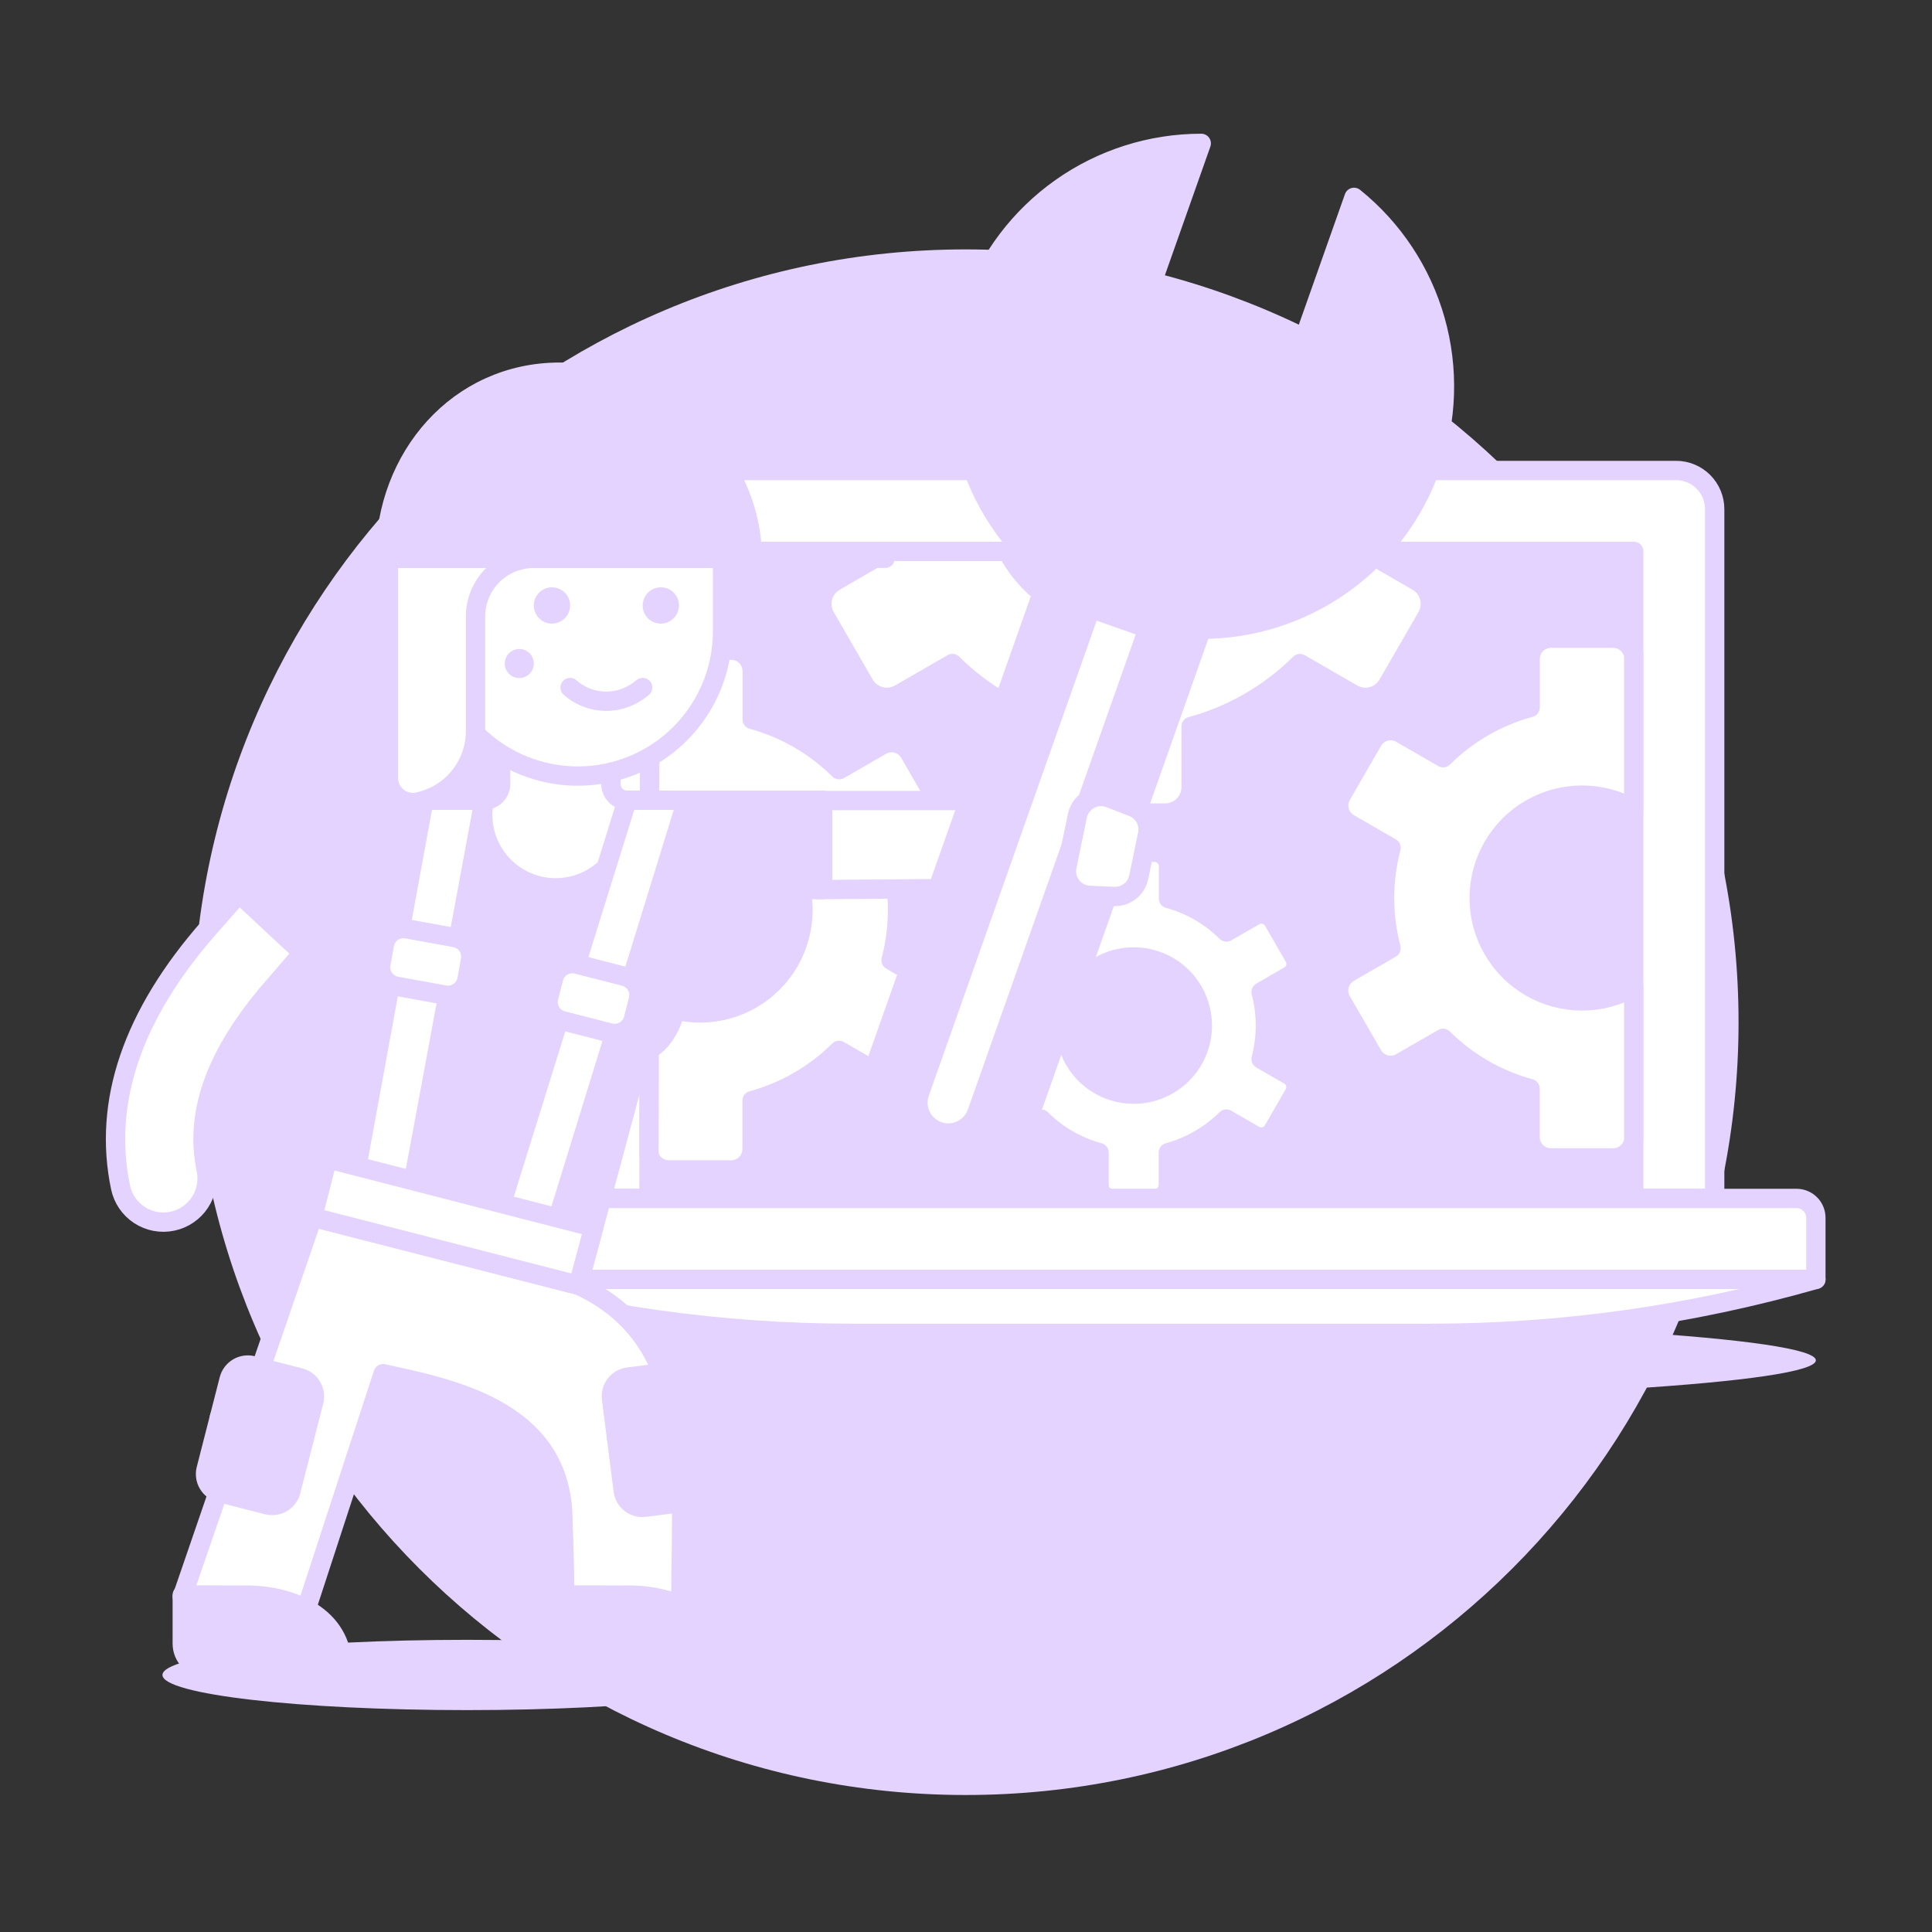<svg xmlns="http://www.w3.org/2000/svg" fill="none" viewBox="0 0 100 100" id="Repair-Technician-1-4--Streamline-Ux.svg"><rect x="0" y="0" width="100" height="100" fill="#333333" stroke="none"/><desc>Repair Technician 1 4 Streamline Illustration: https://streamlinehq.com</desc><path fill="#e3d3fe00" d="M49.987 92.909c22.091 0 40 -17.909 40 -40s-17.909 -40 -40 -40 -40 17.909 -40 40 17.909 40 40 40Z" stroke-width="1"></path><path fill="#e3d3feab" d="M60.473 72.505c18.51 0 33.516 -0.938 33.516 -2.095 0 -1.157 -15.006 -2.095 -33.516 -2.095 -18.51 0 -33.516 0.938 -33.516 2.095 0 1.157 15.006 2.095 33.516 2.095Z" stroke-width="1"></path><path fill="#ffffff" stroke="#e3d3fe" stroke-linecap="round" stroke-linejoin="round" d="M86.752 24.352H31.4c-0.53 0 -1.039 0.211 -1.414 0.586s-0.586 0.884 -0.586 1.414v35.679h59.352v-35.679c0 -0.53 -0.211 -1.039 -0.586 -1.414s-0.884 -0.586 -1.414 -0.586Z" stroke-width="1"></path><path fill="#e3d3feab" stroke="#e3d3fe" stroke-linecap="round" stroke-linejoin="round" d="M84.562 28.541H33.648l-0.058 33.49h50.972v-33.49Z" stroke-width="1"></path><path fill="#ffffff" stroke="#e3d3fe" stroke-linecap="round" stroke-linejoin="round" d="M58.289 32.229c-1.262 0 -2.501 -0.343 -3.584 -0.992 -1.083 -0.65 -1.968 -1.581 -2.561 -2.696h-6.251l-2.681 1.551c-0.153 0.088 -0.287 0.205 -0.395 0.345 -0.108 0.14 -0.187 0.3 -0.233 0.47 -0.046 0.171 -0.057 0.348 -0.034 0.524 0.023 0.175 0.081 0.344 0.169 0.497l2.018 3.494c0.088 0.153 0.206 0.287 0.346 0.395 0.14 0.108 0.3 0.186 0.471 0.232 0.171 0.046 0.349 0.057 0.524 0.034 0.175 -0.023 0.344 -0.081 0.497 -0.169l2.72 -1.569c1.564 1.554 3.505 2.675 5.632 3.255v3.14c0 0.357 0.142 0.699 0.394 0.951 0.252 0.252 0.594 0.394 0.951 0.394h4.035c0.357 0 0.699 -0.142 0.951 -0.394 0.252 -0.252 0.394 -0.594 0.394 -0.951v-3.14c2.127 -0.578 4.068 -1.699 5.632 -3.252L70 35.914c0.153 0.088 0.322 0.146 0.497 0.169 0.175 0.023 0.353 0.012 0.524 -0.034 0.171 -0.046 0.331 -0.125 0.471 -0.232 0.14 -0.108 0.258 -0.242 0.346 -0.395l2.017 -3.494c0.088 -0.153 0.146 -0.322 0.169 -0.497 0.023 -0.175 0.011 -0.353 -0.034 -0.523 -0.046 -0.171 -0.124 -0.33 -0.232 -0.47 -0.108 -0.14 -0.242 -0.258 -0.395 -0.346l-2.682 -1.551h-6.247c-0.593 1.114 -1.478 2.046 -2.561 2.696 -1.082 0.65 -2.321 0.993 -3.583 0.992v0Z" stroke-width="1"></path><path fill="#ffffff" stroke="#e3d3fe" stroke-linecap="round" stroke-linejoin="round" d="m48.694 41.778 -1.614 -2.8c-0.07 -0.122 -0.164 -0.23 -0.276 -0.316 -0.112 -0.086 -0.24 -0.149 -0.377 -0.186 -0.137 -0.036 -0.279 -0.046 -0.419 -0.027 -0.14 0.019 -0.275 0.065 -0.397 0.136l-2.177 1.255c-1.25 -1.241 -2.8 -2.137 -4.5 -2.6v-2.509c0 -0.285 -0.113 -0.559 -0.315 -0.761 -0.202 -0.202 -0.475 -0.315 -0.761 -0.315h-3.234c-0.209 0 -0.414 0.061 -0.589 0.176 -0.175 0.115 -0.313 0.278 -0.397 0.47l-0.014 8.164c0.811 -0.457 1.728 -0.693 2.658 -0.685 0.931 0.008 1.843 0.26 2.646 0.73 0.803 0.47 1.469 1.143 1.931 1.951 0.462 0.808 0.705 1.723 0.703 2.654 -0.002 0.931 -0.247 1.845 -0.712 2.651 -0.465 0.806 -1.133 1.477 -1.938 1.944s-1.718 0.716 -2.649 0.721c-0.931 0.005 -1.847 -0.234 -2.656 -0.694l-0.014 8.052c0.066 0.222 0.203 0.416 0.388 0.554 0.186 0.138 0.411 0.213 0.642 0.213h3.229c0.285 -0 0.559 -0.114 0.761 -0.316 0.202 -0.202 0.315 -0.476 0.315 -0.761v-2.511c1.699 -0.464 3.25 -1.359 4.5 -2.6l2.177 1.255c0.122 0.071 0.257 0.117 0.397 0.135 0.14 0.019 0.282 0.009 0.419 -0.027 0.137 -0.036 0.264 -0.1 0.376 -0.185 0.112 -0.086 0.206 -0.193 0.277 -0.316l1.614 -2.8c0.071 -0.122 0.117 -0.257 0.135 -0.397 0.018 -0.14 0.009 -0.282 -0.027 -0.419 -0.036 -0.137 -0.1 -0.264 -0.185 -0.376 -0.086 -0.112 -0.193 -0.206 -0.315 -0.277l-2.174 -1.257c0.445 -1.705 0.445 -3.495 0 -5.2l2.178 -1.258c0.122 -0.071 0.23 -0.165 0.316 -0.277 0.086 -0.112 0.149 -0.24 0.186 -0.376 0.037 -0.136 0.046 -0.279 0.028 -0.419 -0.018 -0.14 -0.064 -0.275 -0.135 -0.397v0Z" stroke-width="1"></path><path fill="#ffffff" stroke="#e3d3fe" stroke-linecap="round" stroke-linejoin="round" d="M84.562 51.088c-0.809 0.47 -1.728 0.718 -2.664 0.72 -0.936 0.002 -1.856 -0.243 -2.667 -0.71 -0.811 -0.467 -1.485 -1.14 -1.953 -1.95 -0.469 -0.81 -0.715 -1.73 -0.715 -2.666 0 -0.936 0.247 -1.855 0.715 -2.666 0.469 -0.81 1.142 -1.483 1.953 -1.95 0.811 -0.467 1.731 -0.712 2.667 -0.71 0.936 0.002 1.855 0.25 2.664 0.72v-7.942c-0.042 -0.251 -0.172 -0.48 -0.366 -0.645 -0.194 -0.165 -0.441 -0.255 -0.696 -0.255h-3.228c-0.284 0.001 -0.556 0.115 -0.757 0.316 -0.201 0.201 -0.314 0.473 -0.315 0.757v2.512c-1.701 0.463 -3.254 1.359 -4.506 2.6l-2.176 -1.255c-0.122 -0.071 -0.257 -0.117 -0.397 -0.135 -0.14 -0.019 -0.282 -0.009 -0.419 0.027 -0.137 0.036 -0.264 0.1 -0.377 0.186 -0.112 0.086 -0.206 0.193 -0.277 0.316l-1.615 2.8c-0.071 0.122 -0.117 0.257 -0.135 0.397 -0.018 0.14 -0.009 0.282 0.028 0.419 0.037 0.137 0.1 0.264 0.186 0.376 0.086 0.112 0.193 0.206 0.316 0.277L72 43.88c-0.445 1.705 -0.445 3.495 0 5.2l-2.174 1.257c-0.122 0.07 -0.23 0.165 -0.316 0.277 -0.086 0.112 -0.149 0.24 -0.186 0.376 -0.037 0.137 -0.046 0.279 -0.028 0.419 0.018 0.14 0.064 0.275 0.135 0.397l1.615 2.795c0.07 0.123 0.164 0.23 0.275 0.317 0.112 0.086 0.239 0.15 0.376 0.187 0.136 0.037 0.279 0.047 0.419 0.029 0.14 -0.018 0.275 -0.063 0.398 -0.134l2.176 -1.255c1.252 1.241 2.805 2.137 4.506 2.6v2.512c0 0.285 0.113 0.559 0.315 0.761 0.202 0.202 0.475 0.315 0.761 0.315H83.5c0.255 -0 0.501 -0.091 0.696 -0.255 0.195 -0.165 0.324 -0.393 0.366 -0.645v-7.945Z" stroke-width="1"></path><path fill="#ffffff" stroke="#e3d3fe" stroke-linecap="round" stroke-linejoin="round" d="m66.724 55.654 -1.45 -0.837c0.297 -1.137 0.297 -2.332 0 -3.47l1.45 -0.837c0.082 -0.047 0.153 -0.11 0.21 -0.185 0.057 -0.075 0.099 -0.16 0.124 -0.251 0.024 -0.091 0.03 -0.186 0.018 -0.279 -0.012 -0.093 -0.043 -0.183 -0.09 -0.265l-1.076 -1.863c-0.047 -0.082 -0.11 -0.153 -0.184 -0.211 -0.075 -0.057 -0.16 -0.1 -0.251 -0.124 -0.091 -0.024 -0.186 -0.03 -0.279 -0.018 -0.093 0.013 -0.183 0.043 -0.265 0.09l-1.45 0.836c-0.834 -0.827 -1.867 -1.425 -3 -1.734v-1.675c0 -0.094 -0.019 -0.188 -0.055 -0.275 -0.036 -0.087 -0.089 -0.166 -0.156 -0.233 -0.067 -0.067 -0.146 -0.119 -0.233 -0.155 -0.087 -0.036 -0.18 -0.054 -0.275 -0.054h-2.156c-0.19 0 -0.372 0.076 -0.507 0.21 -0.135 0.135 -0.21 0.317 -0.21 0.507v1.675c-1.133 0.309 -2.167 0.907 -3 1.734l-1.45 -0.836c-0.082 -0.047 -0.172 -0.078 -0.265 -0.09 -0.093 -0.012 -0.188 -0.006 -0.279 0.018 -0.091 0.024 -0.176 0.066 -0.251 0.124 -0.075 0.057 -0.138 0.129 -0.184 0.211l-1.08 1.863c-0.047 0.082 -0.078 0.172 -0.09 0.265 -0.012 0.093 -0.006 0.188 0.018 0.279 0.024 0.091 0.066 0.176 0.124 0.251 0.057 0.075 0.129 0.137 0.211 0.184l1.45 0.837c-0.299 1.137 -0.299 2.333 0 3.47l-1.45 0.837c-0.082 0.047 -0.153 0.11 -0.21 0.185 -0.057 0.075 -0.099 0.16 -0.124 0.251 -0.024 0.091 -0.03 0.186 -0.018 0.279 0.012 0.093 0.043 0.183 0.09 0.265l1.076 1.866c0.047 0.082 0.11 0.153 0.184 0.211 0.075 0.057 0.16 0.1 0.251 0.124 0.091 0.024 0.186 0.03 0.279 0.018 0.093 -0.013 0.183 -0.043 0.265 -0.091l1.45 -0.836c0.834 0.827 1.867 1.425 3 1.734v1.675c0 0.19 0.075 0.373 0.21 0.507 0.135 0.135 0.317 0.21 0.507 0.21h2.152c0.094 0 0.188 -0.018 0.275 -0.054 0.087 -0.036 0.166 -0.089 0.233 -0.155 0.067 -0.067 0.119 -0.146 0.156 -0.233 0.036 -0.087 0.055 -0.18 0.055 -0.275v-1.678c1.133 -0.309 2.166 -0.907 3 -1.734l1.45 0.836c0.082 0.047 0.172 0.078 0.265 0.091 0.093 0.012 0.188 0.006 0.279 -0.018 0.091 -0.024 0.176 -0.066 0.251 -0.124 0.075 -0.057 0.137 -0.129 0.184 -0.211l1.076 -1.863c0.096 -0.164 0.123 -0.359 0.075 -0.542 -0.048 -0.184 -0.166 -0.341 -0.33 -0.438v0Zm-8.042 0.979c-0.702 0 -1.389 -0.208 -1.973 -0.598 -0.584 -0.39 -1.039 -0.945 -1.308 -1.594 -0.269 -0.649 -0.339 -1.363 -0.202 -2.052 0.137 -0.689 0.475 -1.322 0.972 -1.818 0.497 -0.497 1.129 -0.835 1.818 -0.972 0.689 -0.137 1.403 -0.067 2.052 0.202 0.649 0.269 1.204 0.724 1.594 1.308 0.39 0.584 0.598 1.27 0.598 1.973 0 0.466 -0.092 0.928 -0.27 1.359 -0.178 0.431 -0.44 0.822 -0.77 1.152 -0.33 0.33 -0.721 0.591 -1.152 0.77 -0.431 0.178 -0.893 0.27 -1.359 0.27v0Z" stroke-width="1"></path><path fill="#ffffff" stroke="#e3d3fe" stroke-linecap="round" stroke-linejoin="round" d="M93.989 66.221H24.164v-3.19c0 -0.265 0.105 -0.52 0.293 -0.707 0.188 -0.188 0.442 -0.293 0.707 -0.293h67.825c0.265 0 0.52 0.105 0.707 0.293 0.188 0.188 0.293 0.442 0.293 0.707v3.19Z" stroke-width="1"></path><path fill="#ffffff" stroke="#e3d3fe" stroke-linecap="round" stroke-linejoin="round" d="M93.989 66.221c-6.485 1.853 -13.197 2.793 -19.942 2.793H44.106c-6.745 0 -13.457 -0.94 -19.942 -2.793h69.825Z" stroke-width="1"></path><path fill="#e3d3feab" d="M24.171 88.515c8.705 0 15.762 -0.814 15.762 -1.819 0 -1.005 -7.057 -1.819 -15.762 -1.819 -8.705 0 -15.762 0.814 -15.762 1.819 0 1.005 7.057 1.819 15.762 1.819Z" stroke-width="1"></path><path fill="#ffffff" stroke="#e3d3fe" stroke-linecap="round" stroke-linejoin="round" d="m54.331 45.95 -11.944 0.095v-4.61H54.3c0.599 -0.004 1.174 0.229 1.601 0.649 0.427 0.42 0.669 0.992 0.674 1.59 0.003 0.297 -0.054 0.591 -0.165 0.867 -0.112 0.275 -0.276 0.526 -0.485 0.737 -0.208 0.211 -0.457 0.38 -0.73 0.495 -0.274 0.115 -0.567 0.176 -0.864 0.177v0Z" stroke-width="1"></path><path fill="#e3d3feab" stroke="#e3d3fe" stroke-linecap="round" stroke-linejoin="round" d="M18.716 47.678s-1.112 3.393 -0.059 5.607l-2.474 9.715 13.744 3.52 3.227 -12c3.186 -0.94 1.937 -8.475 1.937 -8.475h7.49v-4.626H20.132c-4.459 0 -7.982 4.624 -7.982 4.624l3.751 3.5c0.304 -0.498 0.713 -0.924 1.2 -1.246 0.486 -0.322 1.038 -0.534 1.615 -0.619v0Z" stroke-width="1"></path><path fill="#ffffff" stroke="#e3d3fe" stroke-linecap="round" stroke-linejoin="round" d="M32.461 41.421c-0.111 -0 -0.22 -0.022 -0.322 -0.065 -0.102 -0.042 -0.195 -0.104 -0.273 -0.183 -0.078 -0.078 -0.14 -0.171 -0.182 -0.273 -0.042 -0.102 -0.064 -0.212 -0.064 -0.322v-2.964h-5.705v2.955c-0.001 0.226 -0.09 0.442 -0.25 0.601 -0.16 0.159 -0.376 0.249 -0.602 0.249 -0.113 0.549 -0.102 1.116 0.032 1.66 0.134 0.544 0.387 1.052 0.741 1.486 0.354 0.434 0.801 0.784 1.307 1.025 0.506 0.24 1.06 0.365 1.62 0.365 0.56 0 1.114 -0.125 1.62 -0.365 0.506 -0.24 0.953 -0.59 1.307 -1.025 0.354 -0.434 0.607 -0.942 0.741 -1.486 0.134 -0.544 0.145 -1.111 0.032 -1.66l-0.002 0.002Z" stroke-width="1"></path><path fill="#ffffff" stroke="#e3d3fe" stroke-linecap="round" stroke-linejoin="round" d="m19.832 71.1 -4.119 12.611c-0.719 -0.526 -6.279 -1.067 -6.279 -1.067L16.183 63l13.744 3.52c6.532 2.985 5.2 10.483 5.32 17.535l-6.018 -0.1s0.044 -1.575 -0.1 -5.539c-0.195 -5.532 -5.95 -6.568 -9.297 -7.316Z" stroke-width="1"></path><path fill="#e3d3feab" stroke="#e3d3fe" stroke-linecap="round" stroke-linejoin="round" d="M17.729 86.346c0.005 -2.7 -2.634 -3.778 -4.972 -3.783l-3.323 -0.007v2.519c-0 0.165 0.032 0.328 0.094 0.48 0.063 0.152 0.155 0.291 0.271 0.408 0.116 0.117 0.254 0.209 0.407 0.273 0.152 0.063 0.315 0.096 0.48 0.096l7.043 0.014Z" stroke-width="1"></path><path fill="#e3d3feab" stroke="#e3d3fe" stroke-linecap="round" stroke-linejoin="round" d="M37.527 86.346c0.006 -2.7 -2.634 -3.778 -4.971 -3.783l-3.324 -0.007v2.519c-0 0.165 0.032 0.328 0.094 0.48 0.063 0.152 0.155 0.291 0.271 0.408 0.116 0.117 0.254 0.209 0.406 0.273 0.152 0.063 0.315 0.096 0.48 0.096l7.043 0.014Z" stroke-width="1"></path><path fill="#ffffff" stroke="#e3d3fe" stroke-linecap="round" stroke-linejoin="round" d="m32.461 41.421 -6.951 22.32 2.924 0.749 7.116 -23.069h-3.089Z" stroke-width="1"></path><path fill="#ffffff" stroke="#e3d3fe" stroke-linecap="round" stroke-linejoin="round" d="m21.941 41.422 -3.744 20.446 2.926 0.749 3.936 -21.198 -3.118 0.003Z" stroke-width="1"></path><path fill="#ffffff" stroke="#e3d3fe" stroke-linecap="round" stroke-linejoin="round" d="m19.898 48.882 -0.182 1.003c-0.099 0.543 0.262 1.064 0.805 1.163l2.488 0.453c0.543 0.099 1.064 -0.262 1.163 -0.805l0.182 -1.002c0.099 -0.543 -0.262 -1.064 -0.805 -1.163l-2.488 -0.453c-0.543 -0.099 -1.064 0.262 -1.163 0.805Z" stroke-width="1"></path><path fill="#ffffff" stroke="#e3d3fe" stroke-linecap="round" stroke-linejoin="round" d="m28.654 50.63 -0.253 0.987c-0.137 0.535 0.185 1.08 0.721 1.217l2.449 0.627c0.535 0.137 1.08 -0.185 1.217 -0.721l0.253 -0.987c0.137 -0.535 -0.185 -1.08 -0.721 -1.217l-2.449 -0.627c-0.535 -0.137 -1.08 0.186 -1.217 0.721Z" stroke-width="1"></path><path fill="#ffffff" stroke="#e3d3fe" stroke-linecap="round" stroke-linejoin="round" d="m16.183 63 13.744 3.52 0.806 -2.999 -13.78 -3.545 -0.77 3.024Z" stroke-width="1"></path><path fill="#ffffff" stroke="#e3d3fe" stroke-linecap="round" stroke-linejoin="round" d="m15.668 49.323 -1.44 1.671c-3.017 3.433 -4.18 6.554 -3.556 9.535 0.123 0.588 0.008 1.2 -0.32 1.703 -0.328 0.503 -0.843 0.855 -1.431 0.978 -0.588 0.123 -1.2 0.008 -1.703 -0.32 -0.503 -0.328 -0.855 -0.843 -0.978 -1.431 -0.926 -4.413 0.617 -8.938 4.585 -13.455l1.549 -1.752 3.294 3.071Z" stroke-width="1"></path><path fill="#e3d3feab" stroke="#e3d3fe" stroke-linecap="round" stroke-linejoin="round" d="m35.028 70.957 -2.509 0.319c-0.548 0.07 -0.936 0.57 -0.866 1.118l0.604 4.755c0.07 0.548 0.57 0.936 1.118 0.866l2.509 -0.318c0.548 -0.07 0.936 -0.57 0.866 -1.118l-0.604 -4.755c-0.07 -0.548 -0.57 -0.936 -1.118 -0.866Z" stroke-width="1"></path><path stroke="#e3d3fe" stroke-linecap="round" stroke-linejoin="round" d="m31.908 74.396 4.493 -0.57" stroke-width="1"></path><path fill="#e3d3feab" stroke="#e3d3fe" stroke-linecap="round" stroke-linejoin="round" d="m11.858 71.406 -1.189 4.643c-0.137 0.535 0.186 1.08 0.721 1.217l2.449 0.627c0.535 0.137 1.08 -0.186 1.217 -0.721l1.189 -4.643c0.137 -0.535 -0.186 -1.08 -0.721 -1.217l-2.449 -0.627c-0.535 -0.137 -1.08 0.186 -1.217 0.721Z" stroke-width="1"></path><path stroke="#e3d3fe" stroke-linecap="round" stroke-linejoin="round" d="m11.357 73.362 4.387 1.124" stroke-width="1"></path><path fill="#ffffff" stroke="#e3d3fe" stroke-linecap="round" stroke-linejoin="round" d="M29.884 22.133c-1.993 0 -3.904 0.792 -5.313 2.201 -1.409 1.409 -2.201 3.32 -2.201 5.313v1.5c-2.146 0 -2 3.757 0.375 3.757h0.006c0.533 1.713 1.664 3.178 3.186 4.128 1.522 0.95 3.334 1.323 5.107 1.051 1.773 -0.273 3.39 -1.172 4.556 -2.536 1.166 -1.363 1.805 -3.1 1.799 -4.894v-3.006c0 -0.987 -0.194 -1.964 -0.572 -2.876 -0.378 -0.912 -0.931 -1.74 -1.629 -2.438 -0.698 -0.698 -1.526 -1.251 -2.438 -1.629 -0.912 -0.378 -1.889 -0.572 -2.876 -0.571v0Z" stroke-width="1"></path><path fill="#e3d3fe" d="M28.569 32.277c0.519 0 0.939 -0.42 0.939 -0.939s-0.42 -0.939 -0.939 -0.939 -0.939 0.42 -0.939 0.939 0.42 0.939 0.939 0.939Z" stroke-width="1"></path><path fill="#e3d3fe" d="M35.144 31.338c0 0.186 -0.055 0.368 -0.158 0.523 -0.103 0.155 -0.25 0.275 -0.422 0.347 -0.172 0.071 -0.361 0.09 -0.543 0.054 -0.182 -0.036 -0.35 -0.126 -0.482 -0.257 -0.132 -0.132 -0.221 -0.299 -0.257 -0.482 -0.036 -0.182 -0.018 -0.371 0.054 -0.543 0.071 -0.172 0.192 -0.319 0.347 -0.422 0.155 -0.103 0.337 -0.158 0.523 -0.158 0.123 0 0.245 0.024 0.359 0.071 0.114 0.047 0.217 0.116 0.305 0.204 0.087 0.087 0.156 0.191 0.203 0.305 0.047 0.114 0.071 0.236 0.071 0.359Z" stroke-width="1"></path><path fill="#e3d3feab" d="M27.63 34.344c0 0.149 -0.044 0.294 -0.127 0.418 -0.083 0.124 -0.2 0.22 -0.338 0.277 -0.137 0.057 -0.289 0.072 -0.434 0.043 -0.146 -0.029 -0.28 -0.101 -0.385 -0.206 -0.105 -0.105 -0.177 -0.239 -0.206 -0.385 -0.029 -0.146 -0.014 -0.297 0.043 -0.434 0.057 -0.137 0.153 -0.255 0.277 -0.338 0.124 -0.083 0.269 -0.127 0.418 -0.127 0.2 0 0.391 0.079 0.532 0.22 0.141 0.141 0.22 0.332 0.22 0.532Z" stroke-width="1"></path><path stroke="#e3d3fe" stroke-linecap="round" stroke-linejoin="round" d="M29.508 35.588c0.448 0.397 1.011 0.641 1.607 0.697 0.596 0.056 1.195 -0.079 1.709 -0.386 0.155 -0.091 0.303 -0.195 0.441 -0.311" stroke-width="1"></path><path fill="#ffffff" stroke="#e3d3fe" stroke-linejoin="round" d="M24.614 31.9c0.002 -0.796 0.319 -1.559 0.883 -2.122 0.564 -0.562 1.327 -0.878 2.123 -0.878h9.792c0.186 0.002 0.37 -0.038 0.539 -0.117 0.169 -0.079 0.317 -0.194 0.435 -0.338 0.118 -0.144 0.202 -0.312 0.247 -0.493 0.044 -0.181 0.048 -0.369 0.01 -0.551 -0.454 -2.282 -1.742 -4.313 -3.613 -5.697 -1.871 -1.384 -4.19 -2.022 -6.505 -1.788 -2.315 0.233 -4.46 1.321 -6.017 3.05 -1.557 1.729 -2.414 3.977 -2.403 6.304v11.02c0.002 0.191 0.048 0.378 0.133 0.548 0.085 0.171 0.207 0.32 0.358 0.436 0.151 0.117 0.326 0.198 0.512 0.237 0.186 0.039 0.379 0.036 0.564 -0.01 0.822 -0.181 1.559 -0.634 2.093 -1.286 0.533 -0.651 0.832 -1.463 0.848 -2.305V31.9Z" stroke-width="1"></path><path stroke="#e3d3fe" stroke-linecap="round" stroke-linejoin="round" d="M29.874 28.896v-3.006" stroke-width="1"></path><path stroke="#e3d3fe" stroke-linecap="round" stroke-linejoin="round" d="m26.861 29 0.007 -3.11" stroke-width="1"></path><path stroke="#e3d3fe" stroke-linecap="round" stroke-linejoin="round" d="M32.88 28.896v-3.006" stroke-width="1"></path><path stroke="#e3d3fe" stroke-linecap="round" stroke-linejoin="round" d="M35.885 28.896v-3.006" stroke-width="1"></path><path stroke="#e3d3fe" stroke-linecap="round" stroke-linejoin="round" d="M19.943 28.896h25.873" stroke-width="1"></path><path fill="#e3d3feab" stroke="#e3d3fe" stroke-linecap="round" stroke-linejoin="round" d="M19.943 28.9c0 -5.246 3.782 -9.636 9.028 -9.636s9.968 4.39 9.968 9.636H19.943Z" stroke-width="1"></path><path fill="#e3d3feab" stroke="#e3d3fe" stroke-linecap="round" stroke-linejoin="round" d="M50.318 15.8c0.868 -2.451 2.475 -4.573 4.598 -6.073 2.124 -1.501 4.66 -2.306 7.261 -2.306l-3.6 10.188 2.908 4.364 5 -1.569 3.6 -10.188c2.025 1.633 3.494 3.854 4.204 6.356 0.71 2.503 0.625 5.164 -0.242 7.617s-2.473 4.576 -4.598 6.077 -4.663 2.306 -7.264 2.304l-9.327 26.4c-0.184 0.519 -0.468 0.998 -0.837 1.407 -0.369 0.409 -0.814 0.742 -1.312 0.98 -0.497 0.237 -1.036 0.374 -1.587 0.403 -0.55 0.029 -1.101 -0.051 -1.62 -0.235 -0.519 -0.184 -0.998 -0.468 -1.407 -0.837 -0.409 -0.369 -0.742 -0.814 -0.98 -1.312 -0.237 -0.497 -0.374 -1.036 -0.403 -1.587 -0.029 -0.55 0.051 -1.101 0.235 -1.62l9.326 -26.4c-2.022 -1.634 -3.488 -3.855 -4.197 -6.357 -0.708 -2.502 -0.624 -5.161 0.241 -7.613v0Z" stroke-width="1"></path><path fill="#ffffff" stroke="#e3d3fe" stroke-linecap="round" stroke-linejoin="round" d="M47.6 56.554c-0.137 0.393 -0.113 0.824 0.068 1.2 0.18 0.375 0.502 0.664 0.895 0.802 0.393 0.138 0.824 0.116 1.2 -0.064 0.376 -0.179 0.665 -0.5 0.805 -0.892l8.856 -25.067 -2.967 -1.048 -8.856 25.069Z" stroke-width="1"></path><path fill="#ffffff" stroke="#e3d3fe" stroke-linecap="round" stroke-linejoin="round" d="m59.4 43.185 -0.458 2.215c-0.059 0.29 -0.219 0.551 -0.452 0.734 -0.233 0.183 -0.524 0.278 -0.82 0.266l-1.27 -0.055c-0.181 -0.007 -0.359 -0.053 -0.52 -0.136 -0.162 -0.083 -0.303 -0.199 -0.415 -0.342 -0.112 -0.143 -0.192 -0.308 -0.233 -0.484 -0.042 -0.177 -0.044 -0.36 -0.008 -0.538l0.541 -2.62c0.037 -0.178 0.112 -0.346 0.22 -0.492 0.108 -0.146 0.247 -0.267 0.406 -0.354 0.16 -0.087 0.336 -0.138 0.517 -0.15 0.181 -0.012 0.363 0.016 0.532 0.081l1.182 0.457c0.277 0.106 0.506 0.306 0.649 0.566 0.142 0.26 0.188 0.561 0.129 0.851v0Z" stroke-width="1"></path></svg>